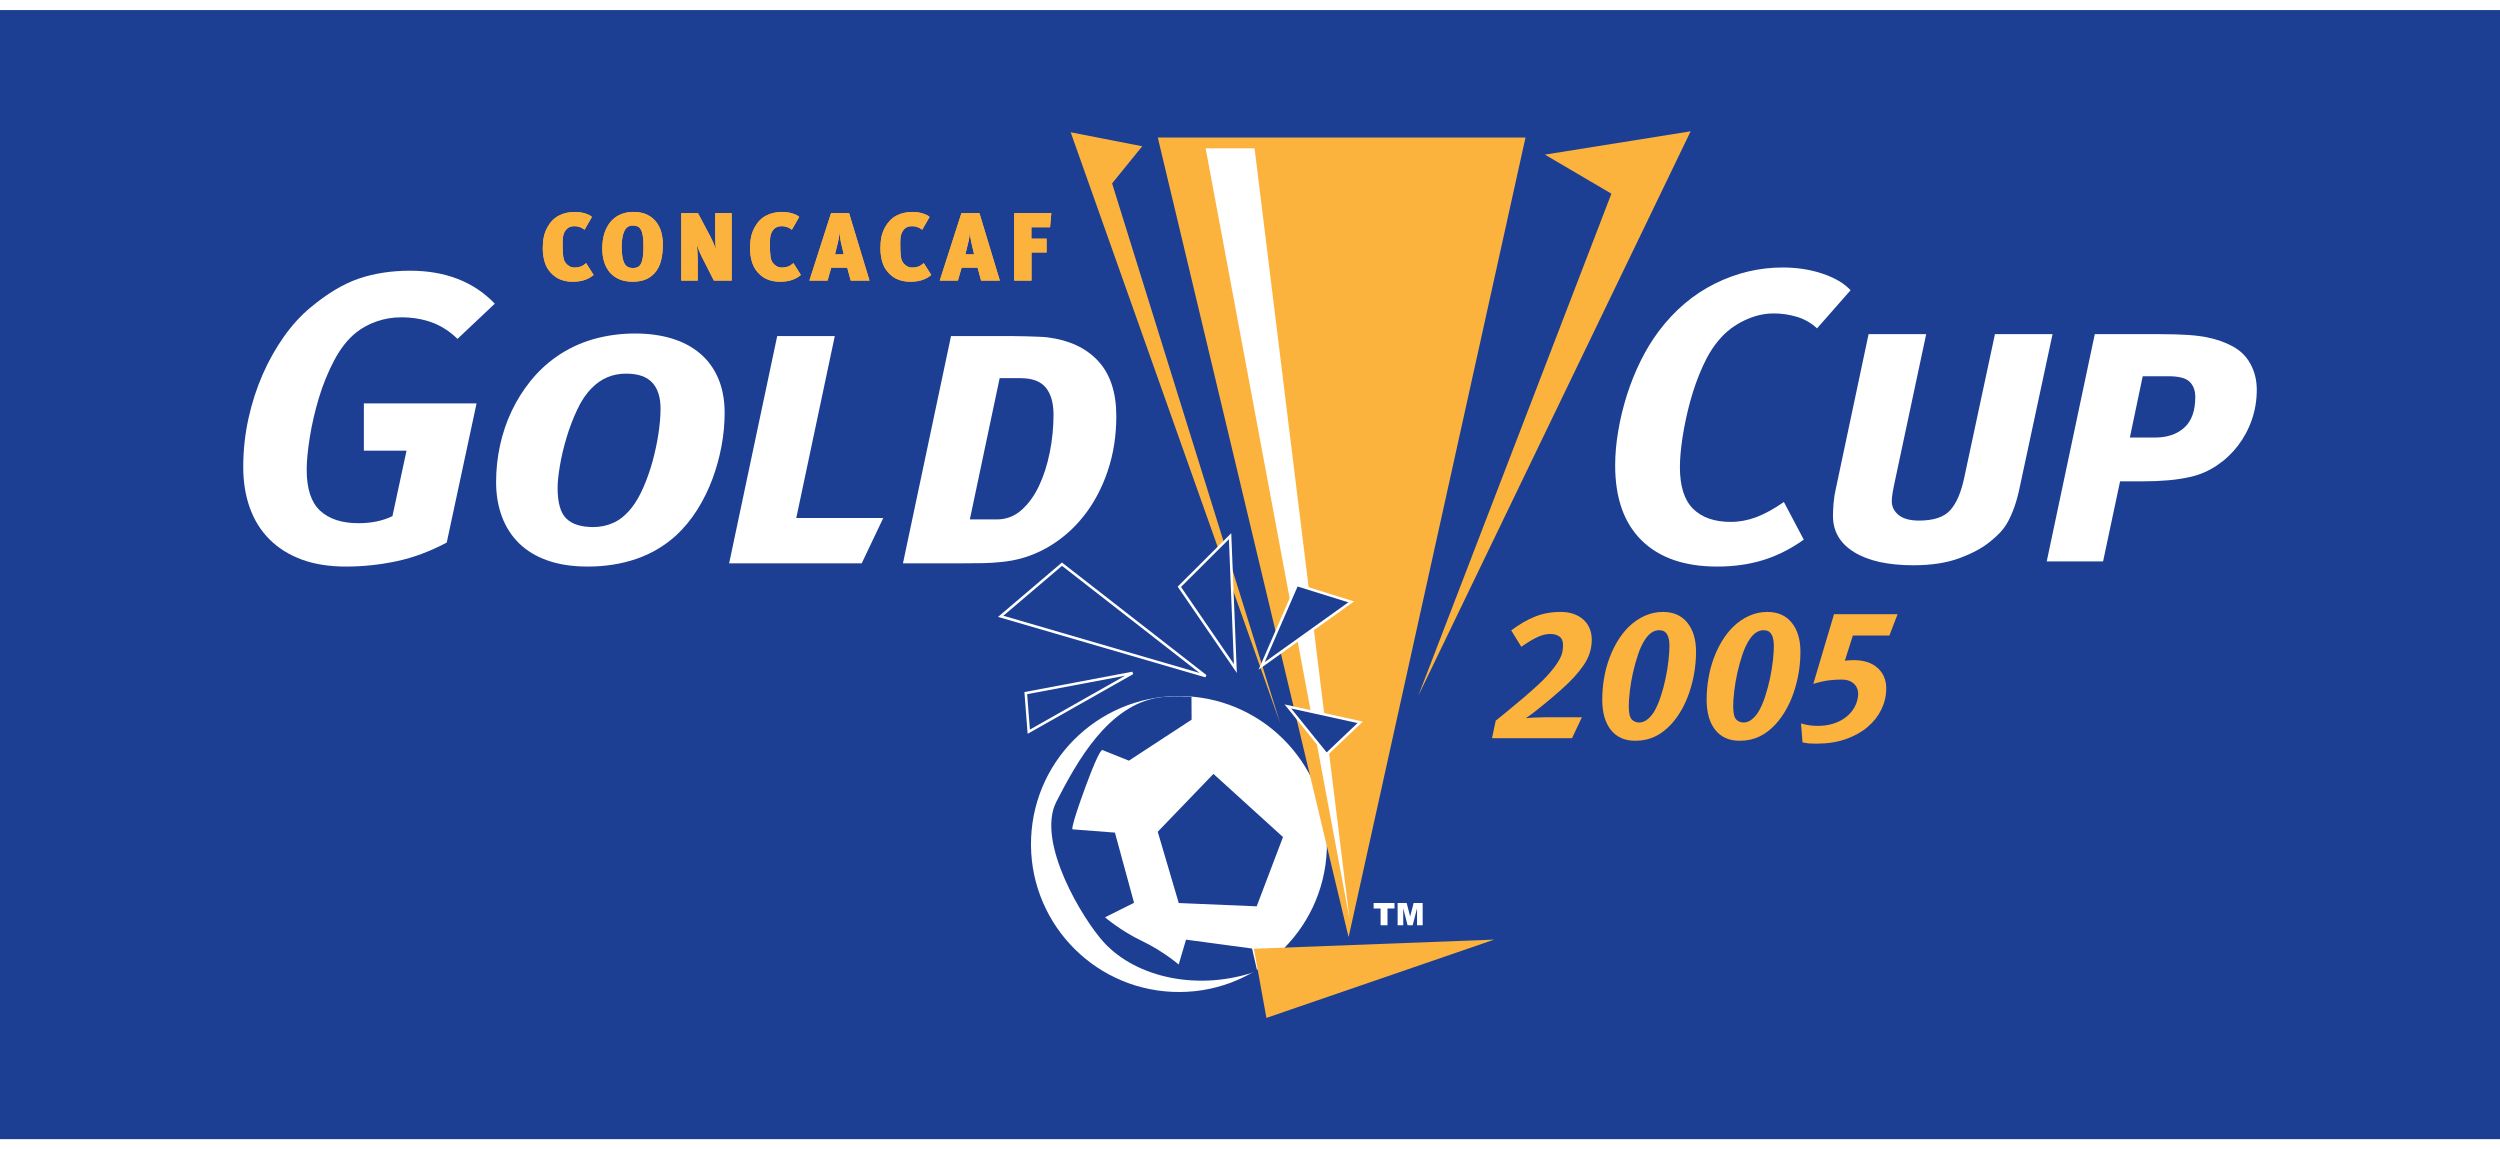 <?xml version="1.0" encoding="utf-8"?>
<!-- Generator: Adobe Illustrator 15.0.0, SVG Export Plug-In . SVG Version: 6.00 Build 0)  -->
<!DOCTYPE svg PUBLIC "-//W3C//DTD SVG 1.1//EN" "http://www.w3.org/Graphics/SVG/1.1/DTD/svg11.dtd">
<svg version="1.1" id="Layer_1" xmlns="http://www.w3.org/2000/svg" xmlns:xlink="http://www.w3.org/1999/xlink" x="0px" y="0px"
	 width="466.4px" height="214.4px" viewBox="0 0 566 255.625" enable-background="new 0 0 566 255.625" xml:space="preserve">
<rect fill="#1C3F94" width="566" height="255.625"/>
<path fill="#FFFFFF" d="M103.581,74.439c-1.815-1.752-3.773-3-5.863-3.75c-2.095-0.75-4.391-1.128-6.893-1.128
	c-1.935,0-3.801,0.31-5.582,0.939c-1.786,0.624-3.332,1.472-4.643,2.531c-1.878,1.506-3.521,3.595-4.93,6.258
	c-1.402,2.662-2.559,5.49-3.469,8.502c-0.899,3.005-1.592,5.982-2.061,8.925c-0.47,2.943-0.704,5.388-0.704,7.329
	c0,4.328,1.013,7.425,3.045,9.303c2.039,1.878,4.93,2.823,8.68,2.823c2.943,0,5.502-0.533,7.689-1.598l3.189-14.817H82.38v-10.7
	h25.512l-6.75,31.494c-3.756,2.004-7.523,3.413-11.307,4.22c-3.779,0.807-7.615,1.219-11.491,1.219
	c-3.807,0-7.162-0.532-10.042-1.591c-2.874-1.071-5.296-2.582-7.265-4.552c-1.981-1.969-3.464-4.345-4.466-7.128
	c-1.002-2.788-1.5-5.862-1.5-9.246c0-3.744,0.389-7.409,1.174-10.975c0.784-3.567,1.866-6.905,3.24-10.037
	c1.374-3.126,2.989-5.988,4.832-8.582c1.85-2.599,3.836-4.769,5.96-6.521c3.819-3.189,7.477-5.376,10.976-6.567
	c3.503-1.19,7.385-1.78,11.633-1.78c3.939,0,7.523,0.618,10.741,1.861c3.217,1.253,6.023,3.114,8.393,5.605L103.581,74.439"/>
<path fill="#FFFFFF" d="M147.665,84.338c-1.254-1.351-3.223-2.027-5.92-2.027c-3.068,0-5.662,1.1-7.797,3.298
	c-1.254,1.254-2.353,2.886-3.287,4.895c-0.939,2.004-1.746,4.111-2.399,6.31c-0.658,2.192-1.162,4.311-1.5,6.349
	c-0.349,2.038-0.521,3.721-0.521,5.032c0,3.332,0.659,5.634,1.976,6.928c1.311,1.282,3.349,1.924,6.108,1.924
	c1.626,0,3.166-0.327,4.604-0.991c1.437-0.653,2.788-1.769,4.042-3.338c1.001-1.254,1.906-2.828,2.719-4.712
	c0.813-1.877,1.506-3.853,2.073-5.925c0.561-2.067,1.001-4.145,1.316-6.212c0.31-2.073,0.47-3.951,0.47-5.651
	C149.548,87.647,148.918,85.684,147.665,84.338 M163.352,98.714c-0.475,2.537-1.156,5.021-2.066,7.466
	c-0.911,2.439-2.044,4.752-3.424,6.945c-1.38,2.187-2.977,4.128-4.792,5.817c-2.622,2.381-5.634,4.15-9.012,5.313
	c-3.378,1.156-7.042,1.734-10.992,1.734c-3.441,0-6.458-0.458-9.057-1.362c-2.594-0.905-4.758-2.21-6.481-3.893
	c-1.718-1.695-3.023-3.716-3.894-6.058c-0.881-2.347-1.316-4.963-1.316-7.838c0-2.822,0.297-5.587,0.893-8.307
	c0.595-2.731,1.471-5.307,2.628-7.752c1.162-2.439,2.582-4.706,4.271-6.807c1.689-2.096,3.601-3.893,5.731-5.399
	c2.565-1.809,5.37-3.16,8.404-4.036c3.04-0.871,6.212-1.311,9.527-1.311c3.069,0,5.84,0.377,8.313,1.127s4.597,1.873,6.384,3.373
	c1.786,1.511,3.16,3.383,4.128,5.639c0.973,2.256,1.46,4.884,1.46,7.884C164.056,93.693,163.821,96.178,163.352,98.714z"/>
<polyline fill="#FFFFFF" points="195.092,125.256 165.075,125.256 175.958,73.81 188.995,73.81 180.275,114.997 199.97,114.997 
	195.092,125.256 "/>
<path fill="#FFFFFF" d="M236.783,85.489c-1.162-1.437-3.086-2.153-5.771-2.153h-4.689l-6.75,31.981h6.092
	c2.124,0,3.99-0.692,5.576-2.101c1.597-1.408,2.926-3.234,3.991-5.49c1.064-2.25,1.872-4.781,2.439-7.598
	c0.566-2.811,0.847-5.662,0.847-8.542C238.518,88.964,237.94,86.932,236.783,85.489 M250.764,104.417
	c-1.317,3.881-3.143,7.294-5.485,10.231c-2.347,2.942-5.129,5.318-8.347,7.133c-3.229,1.815-6.716,2.88-10.46,3.195
	c-1.134,0.12-2.382,0.2-3.756,0.235c-1.374,0.028-3.063,0.046-5.061,0.046H204.43l10.878-51.447h11.256c0.807,0,1.717,0,2.719,0
	c1.065,0,2.078,0.017,3.052,0.051c0.967,0.029,1.866,0.057,2.719,0.092c0.836,0.028,1.546,0.074,2.113,0.143
	c4.935,0.624,8.759,2.422,11.49,5.393c2.72,2.971,4.077,7.122,4.077,12.441C252.734,96.373,252.081,100.535,250.764,104.417z"/>
<path fill="#FFFFFF" d="M411.379,72.058c-1.38-1.254-2.914-2.124-4.603-2.623c-1.689-0.503-3.435-0.755-5.25-0.755
	c-2.193,0-4.397,0.538-6.619,1.597c-2.215,1.059-4.076,2.468-5.57,4.22c-1.443,1.626-2.731,3.687-3.853,6.194
	c-1.128,2.502-2.067,5.13-2.817,7.884c-0.75,2.748-1.323,5.45-1.735,8.113c-0.407,2.656-0.601,4.923-0.601,6.801
	c0,4.317,0.996,7.46,2.994,9.435c2.004,1.97,4.849,2.955,8.542,2.955c1.935,0,3.859-0.367,5.771-1.082
	c1.901-0.722,3.979-1.861,6.235-3.424l4.5,8.525c-3.006,2.124-6.08,3.67-9.24,4.637c-3.155,0.968-6.613,1.454-10.369,1.454
	c-7.38,0-13.071-1.969-17.084-5.908c-4.008-3.939-6.006-9.596-6.006-16.981c0-2.496,0.229-5.124,0.704-7.872
	c0.464-2.748,1.123-5.457,1.97-8.113c0.842-2.656,1.878-5.221,3.097-7.695c1.22-2.467,2.588-4.7,4.088-6.704
	c3.573-4.746,7.809-8.347,12.722-10.786c4.906-2.433,10.019-3.653,15.337-3.653c3.247,0,6.27,0.47,9.046,1.403
	c2.783,0.939,4.895,2.192,6.332,3.75L411.379,72.058"/>
<path fill="#FFFFFF" d="M457.381,107.502c-0.378,1.877-0.802,3.486-1.265,4.832c-0.475,1.345-0.974,2.496-1.506,3.469
	c-0.527,0.968-1.145,1.809-1.832,2.531c-0.687,0.721-1.466,1.425-2.336,2.107c-1.695,1.379-3.979,2.593-6.853,3.658
	s-6.349,1.597-10.414,1.597c-5.685,0-10.145-0.984-13.369-2.954c-3.217-1.969-4.82-4.712-4.82-8.21c0-0.75,0.04-1.7,0.131-2.857
	c0.092-1.156,0.269-2.267,0.521-3.326l7.409-34.976h13.042l-7.128,33.487c-0.195,0.871-0.349,1.689-0.475,2.439
	s-0.189,1.374-0.189,1.872c0,1.254,0.515,2.302,1.546,3.144c1.036,0.847,2.582,1.265,4.643,1.265c3.315,0,5.679-0.796,7.082-2.388
	c1.408-1.597,2.456-4.053,3.143-7.362l6.945-32.457h13.042L457.381,107.502"/>
<path fill="#FFFFFF" d="M495.746,84.167c-0.836-0.848-2.451-1.266-4.827-1.266h-5.811L482.2,96.779h5.719
	c2.748,0,4.953-0.75,6.613-2.25c1.655-1.5,2.479-3.813,2.479-6.939C497.011,86.147,496.593,85.008,495.746,84.167 M509.813,92.754
	c-0.75,2.165-1.804,4.117-3.144,5.869c-1.345,1.752-2.919,3.24-4.74,4.46c-1.809,1.219-3.779,2.084-5.908,2.582
	c-1.621,0.372-3.338,0.641-5.159,0.796c-1.809,0.16-3.716,0.234-5.719,0.234h-5.159l-3.847,18.121h-12.756l10.878-51.441h14.542
	c2.691,0,4.907,0.058,6.658,0.184c1.752,0.126,3.207,0.315,4.363,0.566c1.162,0.252,2.13,0.516,2.909,0.796
	c0.784,0.281,1.545,0.607,2.295,0.985c1.941,0.939,3.413,2.302,4.409,4.082c1.002,1.786,1.5,3.773,1.5,5.96
	C510.935,88.329,510.563,90.596,509.813,92.754z"/>
<polyline fill="#FFFFFF" points="310.988,202.163 315.711,202.163 315.711,203.405 314.131,203.405 314.131,207.201 
	312.568,207.201 312.568,203.405 310.988,203.405 310.988,202.163 "/>
<polyline fill="#FFFFFF" points="316.421,202.163 318.471,202.163 319.261,205.226 320.045,202.163 322.089,202.163 
	322.089,207.201 320.818,207.201 320.818,203.359 319.828,207.201 318.677,207.201 317.692,203.359 317.692,207.201 
	316.421,207.201 316.421,202.163 "/>
<path fill="#FCB33D" d="M132.493,61.065c-0.784,0.292-1.734,0.435-2.862,0.435c-0.951,0-1.844-0.154-2.685-0.469
	c-0.836-0.309-1.609-0.853-2.308-1.632c-0.618-0.67-1.059-1.483-1.339-2.427c-0.281-0.951-0.413-1.976-0.413-3.069
	c0-0.968,0.075-1.815,0.241-2.565c0.154-0.744,0.424-1.471,0.807-2.164c0.659-1.202,1.512-2.078,2.577-2.634
	c1.059-0.549,2.261-0.836,3.601-0.836c0.395,0,0.79,0.035,1.173,0.081c0.39,0.051,0.75,0.126,1.1,0.234
	c0.337,0.098,0.652,0.218,0.933,0.35c0.292,0.131,0.521,0.286,0.693,0.463l-1.666,2.897c-0.693-0.538-1.455-0.807-2.279-0.807
	c-0.332,0-0.653,0.046-0.951,0.137c-0.297,0.098-0.549,0.247-0.755,0.453c-0.189,0.189-0.344,0.389-0.47,0.589
	c-0.126,0.206-0.229,0.436-0.309,0.699c-0.074,0.263-0.137,0.567-0.166,0.887c-0.029,0.332-0.04,0.722-0.04,1.174
	c0,1.26,0.04,2.227,0.132,2.903c0.086,0.675,0.292,1.196,0.612,1.563c0.246,0.292,0.533,0.526,0.859,0.704
	c0.315,0.177,0.687,0.263,1.088,0.263c0.498,0,0.956-0.069,1.374-0.217c0.412-0.149,0.836-0.413,1.259-0.79l1.689,2.668
	C133.901,60.407,133.271,60.773,132.493,61.065"/>
<path fill="#FCB33D" d="M145.546,51.166c-0.097-0.618-0.241-1.099-0.441-1.443c-0.195-0.354-0.447-0.601-0.75-0.738
	c-0.309-0.137-0.676-0.206-1.099-0.206c-0.882,0-1.523,0.429-1.918,1.288c-0.39,0.865-0.59,2.027-0.59,3.487
	c0,0.979,0.057,1.78,0.178,2.404c0.114,0.63,0.28,1.122,0.503,1.489c0.218,0.366,0.481,0.618,0.796,0.756
	c0.309,0.137,0.67,0.206,1.077,0.206c0.406,0,0.761-0.075,1.076-0.212c0.303-0.149,0.55-0.407,0.738-0.773
	c0.189-0.361,0.333-0.865,0.43-1.5c0.091-0.63,0.137-1.443,0.137-2.416C145.684,52.557,145.638,51.779,145.546,51.166
	 M149.777,56.199c-0.195,1.03-0.55,1.923-1.077,2.708c-0.515,0.784-1.219,1.408-2.095,1.883c-0.887,0.476-2.009,0.71-3.366,0.71
	c-1.117,0-2.09-0.171-2.949-0.521c-0.859-0.355-1.569-0.858-2.158-1.511c-0.584-0.659-1.025-1.449-1.323-2.376
	c-0.298-0.933-0.452-1.964-0.452-3.103c0-1.357,0.177-2.548,0.527-3.578c0.349-1.037,0.841-1.896,1.465-2.6
	c0.63-0.704,1.374-1.225,2.227-1.574c0.853-0.355,1.781-0.533,2.794-0.533c1.3,0,2.376,0.224,3.241,0.67
	c0.859,0.447,1.551,1.025,2.061,1.735c0.509,0.704,0.876,1.494,1.088,2.364c0.211,0.871,0.315,1.718,0.315,2.548
	C150.075,54.121,149.978,55.18,149.777,56.199z"/>
<path fill="#FCB33D" d="M161.623,61.243l-2.696-5.302c-0.206-0.389-0.407-0.847-0.619-1.357c-0.217-0.509-0.4-1.013-0.566-1.511
	c0.051,0.292,0.097,0.773,0.148,1.443c0.046,0.675,0.075,1.488,0.075,2.433v4.294h-3.727V45.968h3.773l2.782,5.238
	c0.218,0.413,0.435,0.865,0.659,1.38c0.217,0.515,0.417,1.025,0.612,1.535c-0.028-0.224-0.051-0.476-0.069-0.768
	c-0.011-0.297-0.028-0.595-0.04-0.899c-0.017-0.303-0.023-0.612-0.023-0.921c0-0.304,0-0.584,0-0.83v-4.735h3.722v15.275H161.623"/>
<path fill="#FCB33D" d="M179.422,61.065c-0.784,0.292-1.735,0.435-2.857,0.435c-0.95,0-1.849-0.154-2.691-0.469
	c-0.836-0.309-1.608-0.853-2.307-1.632c-0.613-0.67-1.059-1.483-1.334-2.427c-0.28-0.951-0.418-1.976-0.418-3.069
	c0-0.968,0.08-1.815,0.241-2.565c0.154-0.744,0.429-1.471,0.807-2.164c0.658-1.202,1.517-2.078,2.576-2.634
	c1.059-0.549,2.262-0.836,3.601-0.836c0.395,0,0.79,0.035,1.174,0.081c0.389,0.051,0.75,0.126,1.099,0.234
	c0.338,0.098,0.653,0.218,0.945,0.35c0.28,0.131,0.51,0.286,0.681,0.463l-1.66,2.897c-0.699-0.538-1.46-0.807-2.279-0.807
	c-0.338,0-0.652,0.046-0.956,0.137c-0.298,0.098-0.549,0.247-0.756,0.453c-0.188,0.189-0.343,0.389-0.469,0.589
	c-0.12,0.206-0.229,0.436-0.303,0.699c-0.081,0.263-0.138,0.567-0.166,0.887c-0.029,0.332-0.046,0.722-0.046,1.174
	c0,1.26,0.04,2.227,0.131,2.903c0.086,0.675,0.292,1.196,0.613,1.563c0.246,0.292,0.532,0.526,0.859,0.704
	c0.32,0.177,0.687,0.263,1.093,0.263c0.493,0,0.951-0.069,1.369-0.217c0.418-0.149,0.835-0.413,1.259-0.79l1.689,2.668
	C180.836,60.407,180.201,60.773,179.422,61.065"/>
<path fill="#FCB33D" d="M190.369,52.512c-0.075-0.332-0.143-0.705-0.189-1.105c-0.052-0.407-0.086-0.75-0.098-1.048
	c-0.028,0.298-0.074,0.647-0.137,1.059c-0.057,0.407-0.149,0.865-0.281,1.374l-0.612,2.502h1.969L190.369,52.512 M192.602,61.243
	l-0.791-2.926h-3.618l-0.83,2.926h-4.116l4.906-15.275h4.076l4.626,15.275H192.602z"/>
<path fill="#FCB33D" d="M208.936,61.065c-0.779,0.292-1.735,0.435-2.863,0.435c-0.95,0-1.843-0.154-2.685-0.469
	c-0.836-0.309-1.609-0.853-2.307-1.632c-0.619-0.67-1.065-1.483-1.34-2.427c-0.275-0.951-0.412-1.976-0.412-3.069
	c0-0.968,0.08-1.815,0.24-2.565c0.16-0.744,0.43-1.471,0.807-2.164c0.665-1.202,1.518-2.078,2.571-2.634
	c1.065-0.549,2.267-0.836,3.607-0.836c0.401,0,0.79,0.035,1.174,0.081c0.389,0.051,0.75,0.126,1.099,0.234
	c0.343,0.098,0.653,0.218,0.939,0.35c0.286,0.131,0.509,0.286,0.687,0.463l-1.661,2.897c-0.698-0.538-1.465-0.807-2.278-0.807
	c-0.338,0-0.659,0.046-0.956,0.137c-0.298,0.098-0.55,0.247-0.756,0.453c-0.189,0.189-0.344,0.389-0.469,0.589
	c-0.121,0.206-0.229,0.436-0.304,0.699c-0.08,0.263-0.137,0.567-0.172,0.887c-0.023,0.332-0.04,0.722-0.04,1.174
	c0,1.26,0.04,2.227,0.132,2.903c0.086,0.675,0.292,1.196,0.613,1.563c0.246,0.292,0.532,0.526,0.858,0.704
	c0.321,0.177,0.682,0.263,1.094,0.263c0.492,0,0.95-0.069,1.368-0.217c0.412-0.149,0.836-0.413,1.26-0.79l1.689,2.668
	C210.35,60.407,209.714,60.773,208.936,61.065"/>
<path fill="#FCB33D" d="M219.882,52.512c-0.08-0.332-0.143-0.705-0.194-1.105c-0.046-0.407-0.081-0.75-0.092-1.048
	c-0.029,0.298-0.08,0.647-0.137,1.059c-0.058,0.407-0.155,0.865-0.281,1.374l-0.618,2.502h1.975L219.882,52.512 M222.115,61.243
	l-0.79-2.926h-3.613l-0.841,2.926h-4.111l4.907-15.275h4.07l4.626,15.275H222.115z"/>
<polyline fill="#FCB33D" points="237.734,49.18 233.508,49.18 233.508,51.75 236.949,51.75 236.949,54.871 233.531,54.871 
	233.531,61.243 229.609,61.243 229.609,45.968 238.02,45.968 237.734,49.18 "/>
<path fill="#FCB33D" d="M132.493,61.065c-0.784,0.292-1.734,0.435-2.862,0.435c-0.951,0-1.844-0.154-2.685-0.469
	c-0.836-0.309-1.609-0.853-2.308-1.632c-0.618-0.67-1.059-1.483-1.339-2.427c-0.281-0.951-0.413-1.976-0.413-3.069
	c0-0.968,0.075-1.815,0.241-2.565c0.154-0.744,0.424-1.471,0.807-2.164c0.659-1.202,1.512-2.078,2.577-2.634
	c1.059-0.549,2.261-0.836,3.601-0.836c0.395,0,0.79,0.035,1.173,0.081c0.39,0.051,0.75,0.126,1.1,0.234
	c0.337,0.098,0.652,0.218,0.933,0.35c0.292,0.131,0.521,0.286,0.693,0.463l-1.666,2.897c-0.693-0.538-1.455-0.807-2.279-0.807
	c-0.332,0-0.653,0.046-0.951,0.137c-0.297,0.098-0.549,0.247-0.755,0.453c-0.189,0.189-0.344,0.389-0.47,0.589
	c-0.126,0.206-0.229,0.436-0.309,0.699c-0.074,0.263-0.137,0.567-0.166,0.887c-0.029,0.332-0.04,0.722-0.04,1.174
	c0,1.26,0.04,2.227,0.132,2.903c0.086,0.675,0.292,1.196,0.612,1.563c0.246,0.292,0.533,0.526,0.859,0.704
	c0.315,0.177,0.687,0.263,1.088,0.263c0.498,0,0.956-0.069,1.374-0.217c0.412-0.149,0.836-0.413,1.259-0.79l1.689,2.668
	C133.901,60.407,133.271,60.773,132.493,61.065"/>
<path fill="#FCB33D" d="M145.546,51.166c-0.097-0.618-0.241-1.099-0.441-1.443c-0.195-0.354-0.447-0.601-0.75-0.738
	c-0.309-0.137-0.676-0.206-1.099-0.206c-0.882,0-1.523,0.429-1.918,1.288c-0.39,0.865-0.59,2.027-0.59,3.487
	c0,0.979,0.057,1.78,0.178,2.404c0.114,0.63,0.28,1.122,0.503,1.489c0.218,0.366,0.481,0.618,0.796,0.756
	c0.309,0.137,0.67,0.206,1.077,0.206c0.406,0,0.761-0.075,1.076-0.212c0.303-0.149,0.55-0.407,0.738-0.773
	c0.189-0.361,0.333-0.865,0.43-1.5c0.091-0.63,0.137-1.443,0.137-2.416C145.684,52.557,145.638,51.779,145.546,51.166
	 M149.777,56.199c-0.195,1.03-0.55,1.923-1.077,2.708c-0.515,0.784-1.219,1.408-2.095,1.883c-0.887,0.476-2.009,0.71-3.366,0.71
	c-1.117,0-2.09-0.171-2.949-0.521c-0.859-0.355-1.569-0.858-2.158-1.511c-0.584-0.659-1.025-1.449-1.323-2.376
	c-0.298-0.933-0.452-1.964-0.452-3.103c0-1.357,0.177-2.548,0.527-3.578c0.349-1.037,0.841-1.896,1.465-2.6
	c0.63-0.704,1.374-1.225,2.227-1.574c0.853-0.355,1.781-0.533,2.794-0.533c1.3,0,2.376,0.224,3.241,0.67
	c0.859,0.447,1.551,1.025,2.061,1.735c0.509,0.704,0.876,1.494,1.088,2.364c0.211,0.871,0.315,1.718,0.315,2.548
	C150.075,54.121,149.978,55.18,149.777,56.199z"/>
<path fill="#FCB33D" d="M161.623,61.243l-2.696-5.302c-0.206-0.389-0.407-0.847-0.619-1.357c-0.217-0.509-0.4-1.013-0.566-1.511
	c0.051,0.292,0.097,0.773,0.148,1.443c0.046,0.675,0.075,1.488,0.075,2.433v4.294h-3.727V45.968h3.773l2.782,5.238
	c0.218,0.413,0.435,0.865,0.659,1.38c0.217,0.515,0.417,1.025,0.612,1.535c-0.028-0.224-0.051-0.476-0.069-0.768
	c-0.011-0.297-0.028-0.595-0.04-0.899c-0.017-0.303-0.023-0.612-0.023-0.921c0-0.304,0-0.584,0-0.83v-4.735h3.722v15.275H161.623"/>
<path fill="#FCB33D" d="M179.422,61.065c-0.784,0.292-1.735,0.435-2.857,0.435c-0.95,0-1.849-0.154-2.691-0.469
	c-0.836-0.309-1.608-0.853-2.307-1.632c-0.613-0.67-1.059-1.483-1.334-2.427c-0.28-0.951-0.418-1.976-0.418-3.069
	c0-0.968,0.08-1.815,0.241-2.565c0.154-0.744,0.429-1.471,0.807-2.164c0.658-1.202,1.517-2.078,2.576-2.634
	c1.059-0.549,2.262-0.836,3.601-0.836c0.395,0,0.79,0.035,1.174,0.081c0.389,0.051,0.75,0.126,1.099,0.234
	c0.338,0.098,0.653,0.218,0.945,0.35c0.28,0.131,0.51,0.286,0.681,0.463l-1.66,2.897c-0.699-0.538-1.46-0.807-2.279-0.807
	c-0.338,0-0.652,0.046-0.956,0.137c-0.298,0.098-0.549,0.247-0.756,0.453c-0.188,0.189-0.343,0.389-0.469,0.589
	c-0.12,0.206-0.229,0.436-0.303,0.699c-0.081,0.263-0.138,0.567-0.166,0.887c-0.029,0.332-0.046,0.722-0.046,1.174
	c0,1.26,0.04,2.227,0.131,2.903c0.086,0.675,0.292,1.196,0.613,1.563c0.246,0.292,0.532,0.526,0.859,0.704
	c0.32,0.177,0.687,0.263,1.093,0.263c0.493,0,0.951-0.069,1.369-0.217c0.418-0.149,0.835-0.413,1.259-0.79l1.689,2.668
	C180.836,60.407,180.201,60.773,179.422,61.065"/>
<path fill="#FCB33D" d="M190.369,52.512c-0.075-0.332-0.143-0.705-0.189-1.105c-0.052-0.407-0.086-0.75-0.098-1.048
	c-0.028,0.298-0.074,0.647-0.137,1.059c-0.057,0.407-0.149,0.865-0.281,1.374l-0.612,2.502h1.969L190.369,52.512 M192.602,61.243
	l-0.791-2.926h-3.618l-0.83,2.926h-4.116l4.906-15.275h4.076l4.626,15.275H192.602z"/>
<path fill="#FCB33D" d="M208.936,61.065c-0.779,0.292-1.735,0.435-2.863,0.435c-0.95,0-1.843-0.154-2.685-0.469
	c-0.836-0.309-1.609-0.853-2.307-1.632c-0.619-0.67-1.065-1.483-1.34-2.427c-0.275-0.951-0.412-1.976-0.412-3.069
	c0-0.968,0.08-1.815,0.24-2.565c0.16-0.744,0.43-1.471,0.807-2.164c0.665-1.202,1.518-2.078,2.571-2.634
	c1.065-0.549,2.267-0.836,3.607-0.836c0.401,0,0.79,0.035,1.174,0.081c0.389,0.051,0.75,0.126,1.099,0.234
	c0.343,0.098,0.653,0.218,0.939,0.35c0.286,0.131,0.509,0.286,0.687,0.463l-1.661,2.897c-0.698-0.538-1.465-0.807-2.278-0.807
	c-0.338,0-0.659,0.046-0.956,0.137c-0.298,0.098-0.55,0.247-0.756,0.453c-0.189,0.189-0.344,0.389-0.469,0.589
	c-0.121,0.206-0.229,0.436-0.304,0.699c-0.08,0.263-0.137,0.567-0.172,0.887c-0.023,0.332-0.04,0.722-0.04,1.174
	c0,1.26,0.04,2.227,0.132,2.903c0.086,0.675,0.292,1.196,0.613,1.563c0.246,0.292,0.532,0.526,0.858,0.704
	c0.321,0.177,0.682,0.263,1.094,0.263c0.492,0,0.95-0.069,1.368-0.217c0.412-0.149,0.836-0.413,1.26-0.79l1.689,2.668
	C210.35,60.407,209.714,60.773,208.936,61.065"/>
<path fill="#FCB33D" d="M219.882,52.512c-0.08-0.332-0.143-0.705-0.194-1.105c-0.046-0.407-0.081-0.75-0.092-1.048
	c-0.029,0.298-0.08,0.647-0.137,1.059c-0.058,0.407-0.155,0.865-0.281,1.374l-0.618,2.502h1.975L219.882,52.512 M222.115,61.243
	l-0.79-2.926h-3.613l-0.841,2.926h-4.111l4.907-15.275h4.07l4.626,15.275H222.115z"/>
<polyline fill="#FCB33D" points="237.734,49.18 233.508,49.18 233.508,51.75 236.949,51.75 236.949,54.871 233.531,54.871 
	233.531,61.243 229.609,61.243 229.609,45.968 238.02,45.968 237.734,49.18 "/>
<path fill="#FCB33D" d="M358.582,148.249c-1.197,1.769-2.92,3.658-5.176,5.656c-0.469,0.424-1.059,0.928-1.752,1.523
	c-0.687,0.59-1.397,1.18-2.124,1.77c-0.733,0.589-1.46,1.173-2.176,1.734c-0.715,0.561-1.362,1.025-1.923,1.391
	c0.481-0.057,1.128-0.108,1.964-0.148c0.83-0.04,1.591-0.063,2.301-0.063h8.445l-2.239,4.729h-18.114l0.847-3.968
	c0.504-0.395,1.128-0.899,1.861-1.5c0.732-0.607,1.5-1.236,2.296-1.901c0.801-0.664,1.591-1.316,2.37-1.981
	c0.773-0.664,1.454-1.259,2.044-1.797c1.574-1.403,2.805-2.628,3.692-3.676c0.888-1.036,1.558-1.947,2.004-2.719
	c0.447-0.773,0.722-1.443,0.825-2.004c0.097-0.561,0.143-1.065,0.143-1.517c0-0.934-0.281-1.586-0.842-1.964
	c-0.561-0.384-1.248-0.567-2.067-0.567c-0.898,0-1.866,0.235-2.891,0.71c-1.03,0.481-2.25,1.214-3.647,2.198l-2.284-3.715
	c1.803-1.351,3.578-2.388,5.336-3.098c1.757-0.721,3.721-1.082,5.891-1.082c1.071,0,2.044,0.155,2.914,0.464
	s1.609,0.739,2.216,1.288c0.607,0.556,1.07,1.208,1.391,1.981c0.321,0.779,0.487,1.632,0.487,2.559
	C360.374,144.579,359.772,146.479,358.582,148.249"/>
<path fill="#FCB33D" d="M377.767,142.191c-0.12-0.464-0.292-0.83-0.504-1.094c-0.212-0.269-0.458-0.452-0.738-0.549
	c-0.281-0.104-0.59-0.149-0.928-0.149c-0.567,0-1.105,0.171-1.626,0.503c-0.515,0.344-0.99,0.819-1.414,1.438
	c-0.647,0.933-1.202,2.072-1.666,3.44c-0.464,1.369-0.859,2.771-1.185,4.22c-0.321,1.448-0.561,2.851-0.716,4.202
	c-0.154,1.351-0.235,2.479-0.235,3.372c0,1.529,0.218,2.525,0.659,3.006c0.435,0.475,1.002,0.716,1.706,0.716
	c0.59,0,1.168-0.206,1.735-0.613c0.561-0.412,1.076-0.979,1.557-1.712c0.595-0.984,1.111-2.158,1.563-3.521
	c0.452-1.368,0.824-2.754,1.116-4.156c0.304-1.409,0.521-2.771,0.659-4.077c0.143-1.305,0.212-2.387,0.212-3.229
	C377.961,143.256,377.898,142.655,377.767,142.191 M383.578,150.046c-0.263,1.557-0.641,3.04-1.122,4.448
	c-0.475,1.409-1.059,2.714-1.746,3.928c-0.693,1.208-1.46,2.273-2.302,3.206c-1.156,1.265-2.399,2.216-3.738,2.851
	c-1.334,0.63-2.817,0.95-4.449,0.95c-2.399,0-4.237-0.83-5.531-2.473c-1.293-1.643-1.94-3.922-1.94-6.819
	c0-1.631,0.131-3.234,0.4-4.809c0.264-1.58,0.659-3.074,1.18-4.5c0.521-1.414,1.151-2.731,1.878-3.945
	c0.732-1.208,1.563-2.278,2.49-3.206c1.157-1.128,2.393-1.975,3.716-2.553c1.322-0.578,2.674-0.865,4.053-0.865
	c2.393,0,4.243,0.813,5.554,2.445c1.305,1.637,1.964,3.819,1.964,6.544C383.984,146.886,383.847,148.478,383.578,150.046z"/>
<path fill="#FCB33D" d="M401.406,142.191c-0.126-0.464-0.292-0.83-0.503-1.094c-0.212-0.269-0.458-0.452-0.739-0.549
	c-0.28-0.104-0.595-0.149-0.927-0.149c-0.567,0-1.105,0.171-1.632,0.503c-0.515,0.344-0.991,0.819-1.409,1.438
	c-0.646,0.933-1.202,2.072-1.666,3.44c-0.463,1.369-0.864,2.771-1.185,4.22c-0.32,1.448-0.561,2.851-0.715,4.202
	c-0.161,1.351-0.235,2.479-0.235,3.372c0,1.529,0.217,2.525,0.658,3.006c0.43,0.475,1.002,0.716,1.706,0.716
	c0.59,0,1.174-0.206,1.735-0.613c0.561-0.412,1.076-0.979,1.557-1.712c0.596-0.984,1.111-2.158,1.563-3.521
	c0.447-1.368,0.825-2.754,1.117-4.156c0.292-1.409,0.515-2.771,0.658-4.077c0.138-1.305,0.212-2.387,0.212-3.229
	C401.601,143.256,401.532,142.655,401.406,142.191 M407.217,150.046c-0.264,1.557-0.642,3.04-1.123,4.448
	c-0.475,1.409-1.059,2.714-1.752,3.928c-0.687,1.208-1.454,2.273-2.295,3.206c-1.157,1.265-2.399,2.216-3.739,2.851
	c-1.334,0.63-2.817,0.95-4.454,0.95c-2.393,0-4.231-0.83-5.531-2.473c-1.294-1.643-1.941-3.922-1.941-6.819
	c0-1.631,0.138-3.234,0.407-4.809c0.263-1.58,0.658-3.074,1.179-4.5c0.521-1.414,1.145-2.731,1.878-3.945
	c0.733-1.208,1.563-2.278,2.491-3.206c1.156-1.128,2.393-1.975,3.715-2.553c1.317-0.578,2.674-0.865,4.054-0.865
	c2.387,0,4.236,0.813,5.548,2.445c1.311,1.637,1.963,3.819,1.963,6.544C407.618,146.886,407.486,148.478,407.217,150.046z"/>
<path fill="#FCB33D" d="M427.759,141.607h-8.273l-1.809,5.696c0.612-0.086,1.288-0.126,2.021-0.126c2.279,0,4.071,0.584,5.382,1.752
	c1.306,1.168,1.964,2.72,1.964,4.661c0,1.666-0.372,3.246-1.099,4.746c-0.733,1.511-1.781,2.84-3.149,3.996
	c-1.357,1.151-3.017,2.061-4.958,2.742c-1.941,0.676-4.134,1.008-6.584,1.008c-0.676,0-1.208-0.011-1.598-0.04
	c-0.4-0.029-0.921-0.109-1.568-0.252l-0.332-4.288c0.755,0.229,1.431,0.378,2.021,0.446c0.595,0.075,1.196,0.109,1.82,0.109
	c1.122,0,2.187-0.143,3.184-0.423c0.996-0.281,1.889-0.687,2.679-1.22c0.79-0.532,1.454-1.174,1.987-1.918
	c0.532-0.744,0.899-1.563,1.093-2.462c0.315-1.345,0.132-2.427-0.55-3.24c-0.675-0.813-1.7-1.22-3.08-1.22
	c-0.87,0-1.792,0.058-2.765,0.166c-0.967,0.115-2.176,0.384-3.607,0.808l4.689-15.779h14.388L427.759,141.607"/>
<path fill="#FFFFFF" d="M233.445,187.397c0.79-18.487,16.403-32.84,34.884-32.061c18.487,0.784,32.846,16.403,32.056,34.901
	c-0.785,18.481-16.403,32.828-34.878,32.044C247.014,221.508,232.667,205.884,233.445,187.397"/>
<polyline fill="#1C3F94" points="274.724,172.93 262.112,186.029 266.869,202.168 284.514,202.913 290.469,187.231 274.724,172.93 
	"/>
<polyline fill="#FCB33D" points="262.123,28.855 345.374,28.855 305.32,209.897 262.123,28.855 "/>
<polyline fill="#FCB33D" points="349.765,32.725 382.759,27.447 321.099,155.245 364.822,41.571 349.765,32.725 "/>
<polyline fill="#FCB33D" points="258.596,30.836 242.405,27.67 289.856,161.531 251.778,39.241 258.596,30.836 "/>
<polyline fill="#FFFFFF" points="272.955,31.3 305.526,205.747 284.034,31.3 272.955,31.3 "/>
<polygon fill="#FFFFFF" points="231.924,154.404 256.36,149.792 256.56,150.335 232.656,163.856 231.924,154.404 "/>
<polygon fill="#1C3F94" points="232.549,154.882 233.169,162.892 254.73,150.696 232.549,154.882 "/>
<polygon fill="#FFFFFF" points="226.476,137.538 226.558,137.256 226.748,137.479 226.558,137.256 226.476,137.538 225.954,137.384 
	240.421,125.072 273.146,150.559 272.885,151.071 226.476,137.538 "/>
<polygon fill="#1C3F94" points="271.578,150.08 240.438,125.828 227.162,137.126 271.578,150.08 "/>
<polygon fill="#FFFFFF" points="293.342,130.028 293.447,129.787 306.565,133.881 284.944,149.33 293.342,130.028 "/>
<polygon fill="#1C3F94" points="286.327,147.623 305.264,134.09 293.775,130.504 286.327,147.623 "/>
<polygon fill="#FFFFFF" points="291.346,157.844 291.574,157.66 291.346,157.844 290.822,157.196 308.545,161.087 300.304,168.923 
	291.346,157.844 "/>
<polygon fill="#1C3F94" points="300.361,168.061 307.34,161.423 292.327,158.126 300.361,168.061 "/>
<polygon fill="#FFFFFF" points="266.759,130.74 267,130.575 267.208,130.782 267,130.575 266.759,130.74 266.62,130.539 
	278.756,118.434 280.021,150.076 266.759,130.74 "/>
<polygon fill="#1C3F94" points="279.354,148.062 278.225,119.791 267.38,130.609 279.354,148.062 "/>
<polyline fill="#FCB33D" points="283.879,212.52 286.719,228.172 338.28,210.447 283.879,212.52 "/>
<path fill="#1C3F94" d="M269.749,155.474l0.029,5.176l-14.199,9.286l-5.937-2.387c0,0-0.447-1.105-3.922,8.404
	c-3.486,9.499-2.914,9.527-2.914,9.527l9.613,0.744l4.328,15.888l-6.567,3.286c0,0,3.441,2.995,8.336,5.348
	c4.895,2.347,8.336,5.341,8.336,5.341l1.666-5.633l14.949,2.015l1.162,5.09c-13.122,4.671-27.304,1.568-34.689-6.464
	c-4.775-5.199-15.447-22.775-10.781-31.861c4.66-9.075,11.72-21.922,23.319-23.611C265.77,155.147,269.749,155.474,269.749,155.474"
	/>
</svg>

